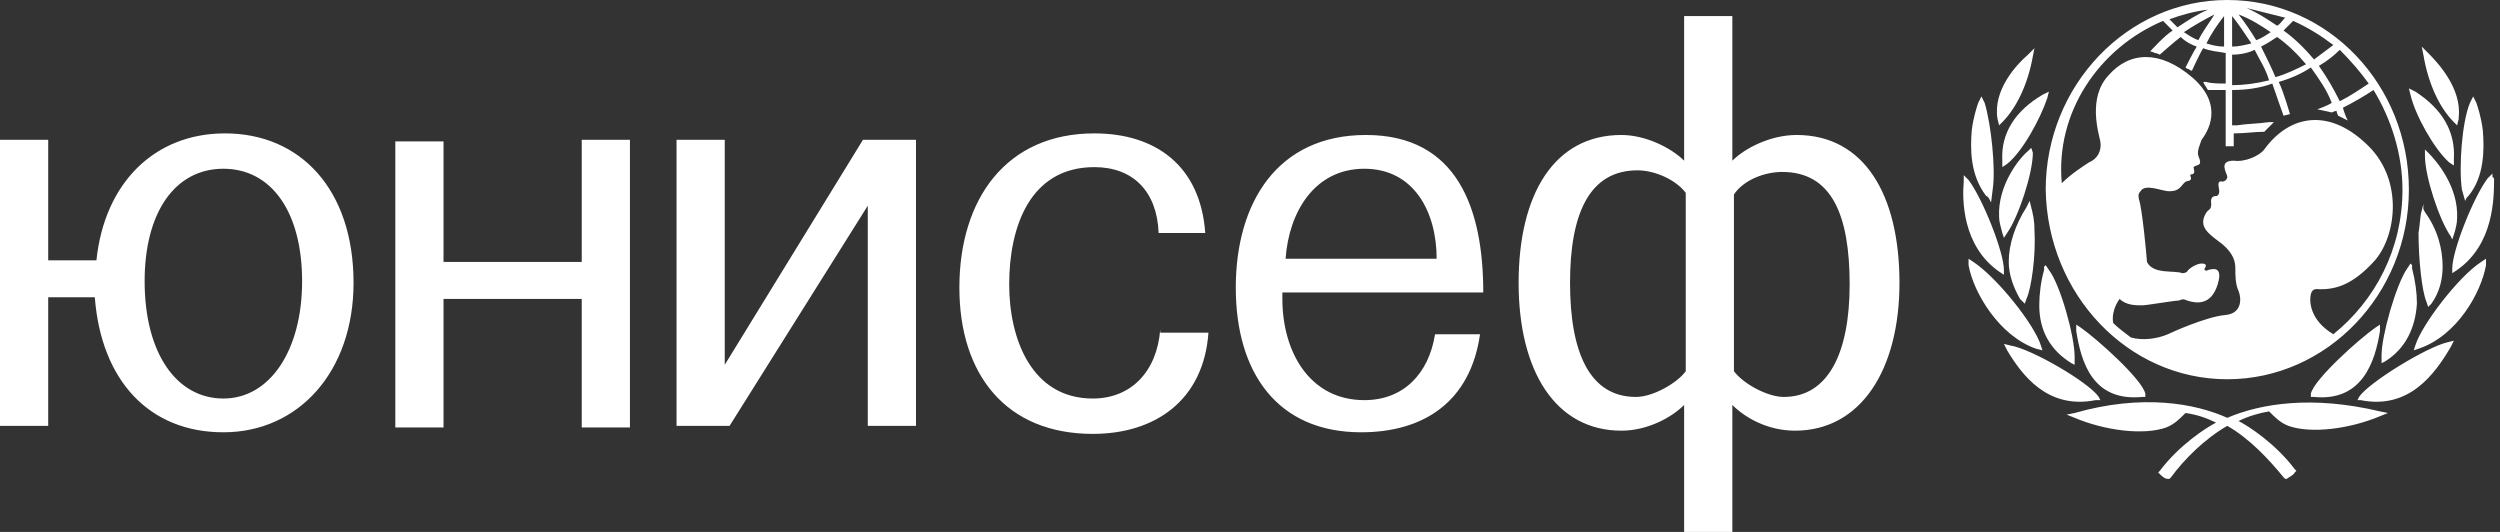 <svg width="141" height="30" viewBox="0 0 141 30" fill="none" xmlns="http://www.w3.org/2000/svg">
<rect x="0" y="0" width="141" height="30" fill="#333333" stroke="none"/>
<path fill-rule="evenodd" clip-rule="evenodd" d="M125.619 21.39C131.239 21.39 135.861 16.586 135.861 10.695C135.861 4.804 131.329 0 125.619 0C120 0 115.378 4.804 115.378 10.695C115.468 16.586 120 21.39 125.619 21.39ZM133.595 4.713C133.051 5.076 132.508 5.438 131.964 5.71C131.601 4.985 131.239 4.35 130.786 3.716C131.239 3.444 131.601 3.172 131.964 2.81C132.598 3.444 133.142 4.079 133.595 4.713ZM131.601 2.538L130.514 3.353C129.97 2.719 129.426 2.175 128.792 1.722L129.335 1.178C130.151 1.541 130.876 1.994 131.601 2.538ZM130.06 3.625C129.517 3.897 128.973 4.169 128.338 4.35C128.066 3.716 127.795 3.172 127.523 2.628C127.885 2.447 128.157 2.266 128.429 2.085C129.063 2.538 129.607 3.082 130.06 3.625ZM128.882 0.997C128.701 1.178 128.61 1.36 128.429 1.45C127.885 1.088 127.341 0.725 126.707 0.453L128.882 0.997ZM128.066 1.813C127.795 1.994 127.523 2.175 127.251 2.266C126.979 1.813 126.616 1.269 126.254 0.816C126.979 1.088 127.523 1.45 128.066 1.813ZM125.891 0.906C126.254 1.36 126.616 1.903 126.979 2.447C126.616 2.538 126.254 2.628 125.891 2.628V0.906ZM125.891 3.082C126.344 3.082 126.798 2.991 127.16 2.81C127.432 3.353 127.795 3.897 127.976 4.532C127.251 4.713 126.526 4.804 125.891 4.804V3.082ZM125.438 0.906V2.628C125.076 2.628 124.713 2.538 124.441 2.447C124.713 1.903 125.076 1.36 125.438 0.906ZM123.988 2.266C123.716 2.175 123.444 1.994 123.172 1.813C123.716 1.45 124.35 1.088 124.894 0.816C124.622 1.269 124.26 1.722 123.988 2.266ZM124.532 0.544C123.897 0.816 123.353 1.178 122.81 1.541L122.357 1.088C123.082 0.816 123.807 0.634 124.532 0.544ZM121.994 1.178L122.538 1.722C122.085 1.994 121.269 2.9 121.269 2.9C121.269 2.9 121.36 2.9 121.541 2.991C121.631 2.991 121.813 3.082 121.813 3.082C121.813 3.082 122.628 2.357 122.991 2.085C123.263 2.357 123.625 2.538 123.897 2.628C123.716 2.9 123.263 3.807 123.263 3.807C123.263 3.807 123.353 3.897 123.444 3.897C123.535 3.988 123.625 3.988 123.625 3.988C123.625 3.988 124.079 2.991 124.26 2.719C124.713 2.9 125.076 2.9 125.529 2.991V4.713C125.257 4.713 124.713 4.713 124.441 4.622H124.26L124.35 4.804C124.441 4.894 124.441 4.985 124.532 5.076H125.529V8.248H125.982V7.523C126.616 7.523 127.16 7.432 127.704 7.432L128.248 6.888H127.976C127.341 6.979 126.707 6.979 126.163 7.069H125.891V5.076C126.616 5.076 127.432 4.985 128.157 4.713C128.338 5.257 128.792 6.526 128.792 6.526L129.154 6.435C129.154 6.435 128.792 5.166 128.52 4.622C129.154 4.441 129.789 4.169 130.332 3.807C130.786 4.441 131.239 5.076 131.511 5.801C131.239 5.982 130.695 6.163 130.695 6.163C131.148 6.254 131.511 6.344 131.511 6.344C131.511 6.344 131.692 6.254 131.782 6.254C131.782 6.344 131.873 6.526 131.873 6.526L132.417 6.798L132.326 6.616C132.326 6.616 132.145 6.163 132.145 6.073C132.689 5.801 133.323 5.438 133.867 5.076C134.864 6.707 135.499 8.701 135.499 10.695C135.499 14.048 133.958 16.949 131.601 18.852C130.242 18.036 130.242 16.949 130.332 16.586C130.423 16.224 130.695 16.314 130.876 16.314C131.782 16.314 132.689 16.042 133.867 14.773C135.136 13.414 135.589 10.242 133.595 8.248C131.42 6.073 129.154 6.435 127.704 8.429C127.432 8.792 126.616 9.154 125.982 9.063C125.076 9.063 125.619 9.789 125.619 9.97C125.619 10.151 125.438 10.242 125.347 10.242C124.985 10.151 125.166 10.604 125.166 10.786C125.166 10.967 125.076 11.057 124.985 11.057C124.622 11.057 124.713 11.42 124.713 11.511C124.713 11.601 124.713 11.783 124.532 11.873C124.441 11.964 124.26 12.236 124.26 12.508C124.26 12.961 124.622 13.233 125.347 13.776C125.982 14.32 126.073 14.773 126.073 15.136C126.073 15.498 126.073 16.042 126.254 16.405C126.435 16.858 126.435 17.674 125.529 17.764C124.441 17.855 122.447 18.761 122.266 18.852C121.631 19.124 120.816 19.215 120.181 19.033C119.819 18.761 119.456 18.489 119.184 18.218C119.094 17.764 119.275 17.221 119.547 16.858C119.909 17.221 120.453 17.221 120.816 17.221C121.088 17.221 122.628 16.949 122.9 16.949C123.082 16.858 123.172 16.858 123.353 16.949C123.897 17.13 124.713 17.221 125.076 16.042C125.438 14.864 124.622 15.227 124.532 15.227C124.441 15.317 124.26 15.227 124.35 15.136C124.532 14.864 124.26 14.864 124.169 14.864C123.897 14.864 123.444 15.136 123.353 15.317C123.263 15.408 123.082 15.408 123.082 15.408C122.628 15.227 121.45 15.498 121.088 14.773C121.088 14.592 120.816 11.692 120.634 11.239C120.634 11.148 120.544 10.967 120.725 10.786C120.997 10.332 121.903 10.786 122.357 10.786C122.9 10.786 122.991 10.514 123.172 10.332C123.353 10.151 123.444 10.242 123.535 10.151C123.625 10.06 123.535 9.97 123.535 9.879C123.535 9.789 123.625 9.879 123.716 9.789C123.807 9.698 123.716 9.517 123.716 9.426C123.897 9.245 124.26 9.426 123.988 8.792C123.897 8.52 124.079 8.157 124.169 7.885C124.441 7.523 125.529 5.982 123.625 4.35C121.813 2.81 120.091 2.9 118.912 4.26C117.734 5.529 118.369 7.523 118.459 7.976C118.55 8.52 118.278 8.973 117.825 9.154C117.553 9.335 116.828 9.789 116.284 10.332C115.921 6.344 118.369 2.719 121.994 1.178ZM112.659 6.707L112.749 7.069L112.931 6.888C113.746 6.073 114.381 4.713 114.653 3.172L114.743 2.719L114.562 2.9L114.381 3.082C113.746 3.625 112.387 5.076 112.659 6.707ZM112.205 11.239L112.296 11.42L112.387 10.695C112.568 9.517 112.296 6.979 111.934 5.801L111.752 5.438L111.662 5.619L111.571 5.801C111.48 6.073 111.299 6.616 111.208 7.341C111.118 8.429 111.118 9.879 112.024 11.057C112.115 11.057 112.205 11.239 112.205 11.239ZM112.749 15.317L113.021 15.498V15.227C113.021 14.23 111.843 11.239 111.027 10.151L110.755 9.879V10.242C110.665 11.239 110.665 13.867 112.749 15.317ZM115.196 19.758L115.106 19.486C114.743 18.308 112.659 15.68 111.299 14.773L111.027 14.592V14.955C111.299 16.495 112.749 18.943 114.834 19.668L115.196 19.758ZM112.931 9.063V9.426L113.202 9.245C114.109 8.52 115.106 6.616 115.468 5.529L115.559 5.166L115.378 5.257L115.196 5.347C113.656 6.254 112.84 7.523 112.931 9.063ZM114.562 8.338L114.471 8.429L114.381 8.52C113.927 8.882 112.659 10.423 112.749 12.236C112.749 12.508 112.84 12.78 112.931 13.142L113.021 13.414L113.202 13.142C113.837 12.236 114.653 9.789 114.653 8.61L114.562 8.338ZM114.199 17.13L114.29 16.858C114.562 16.314 114.834 14.411 114.743 12.961C114.743 12.417 114.653 12.054 114.562 11.692L114.471 11.329L114.381 11.511L114.29 11.692C113.656 12.689 113.293 13.776 113.293 14.773C113.293 15.498 113.565 16.224 113.928 16.858L114.199 17.13ZM115.287 15.045V15.227C115.106 15.861 115.015 16.586 115.015 17.221C115.015 18.671 115.65 19.758 116.828 20.483L117.009 20.574V20.302V20.121C117.009 18.943 116.193 16.042 115.559 15.227L115.378 14.955L115.287 15.045ZM118.187 22.568H118.459L118.369 22.387C117.825 21.571 114.562 19.668 113.384 19.486L113.021 19.396L113.112 19.577L113.202 19.758C114.018 21.118 115.468 23.112 118.187 22.568ZM117.372 18.489L117.1 18.308V18.671C117.372 20.393 118.006 22.659 120.816 22.387H120.997V22.205C120.816 21.39 118.278 19.124 117.372 18.489ZM138.399 6.888L138.58 7.069L138.671 6.707V6.616C138.852 4.985 137.492 3.535 136.949 2.991L136.767 2.81L136.586 2.628L136.677 3.082C136.949 4.713 137.583 6.073 138.399 6.888ZM139.033 11.329L139.124 11.148L139.215 11.057C140.121 9.97 140.121 8.429 140.03 7.341C139.94 6.616 139.758 6.073 139.668 5.801L139.577 5.619L139.486 5.438L139.305 5.801C138.852 6.888 138.671 9.426 138.852 10.695L139.033 11.329ZM140.574 9.97V9.789L140.302 10.06C139.486 11.148 138.308 14.139 138.308 15.136V15.408L138.58 15.227C140.665 13.776 140.665 11.148 140.665 10.06L140.574 9.97ZM136.224 19.486L136.133 19.758L136.405 19.668C138.58 18.943 139.94 16.495 140.211 14.955V14.592L139.94 14.773C138.671 15.589 136.586 18.308 136.224 19.486ZM138.127 9.154L138.399 9.335V8.973C138.489 7.432 137.764 6.163 136.224 5.166L136.042 5.076L135.861 4.985L135.952 5.347C136.224 6.526 137.311 8.429 138.127 9.154ZM138.308 13.505L138.399 13.233C138.489 12.961 138.58 12.598 138.58 12.326C138.671 10.514 137.402 9.063 136.949 8.61L136.858 8.52L136.767 8.429V8.792C136.767 9.97 137.583 12.417 138.218 13.323L138.308 13.505ZM136.677 11.511L136.586 11.873C136.495 12.145 136.495 12.598 136.405 13.142C136.405 14.592 136.586 16.405 136.858 17.039L136.949 17.311L137.13 17.13C137.583 16.495 137.764 15.77 137.764 15.045C137.764 14.048 137.492 12.961 136.767 11.964L136.677 11.783V11.511ZM135.952 14.864L135.77 15.136C135.136 16.042 134.32 18.943 134.32 20.03V20.483L134.502 20.393C135.68 19.668 136.224 18.489 136.314 17.13C136.314 16.495 136.224 15.861 136.042 15.136V14.955L135.952 14.864ZM133.051 22.387L132.961 22.568H133.142C135.861 23.112 137.311 21.118 138.218 19.577L138.308 19.396L138.399 19.215L138.036 19.305C136.858 19.577 133.595 21.571 133.051 22.387ZM125.619 23.565C123.807 22.749 120.816 22.205 117.009 23.293L116.556 23.384L117.009 23.565C118.731 24.29 120.906 24.562 122.175 24.109C122.628 23.927 122.9 23.656 123.263 23.293C123.897 23.384 124.441 23.565 124.985 23.837C124.441 24.109 122.9 25.106 121.813 26.556L121.722 26.646L121.813 26.737C121.903 26.828 122.085 27.009 122.266 27.009H122.357L122.447 26.918C123.172 25.921 124.35 24.743 125.619 24.018C126.888 24.743 127.976 25.921 128.792 26.918L128.882 27.009H128.973C129.063 26.918 129.335 26.828 129.426 26.646L129.517 26.556L129.426 26.465C128.338 25.015 126.798 24.018 126.254 23.746C126.798 23.474 127.432 23.293 127.976 23.202C128.338 23.565 128.61 23.837 129.063 24.018C130.332 24.471 132.508 24.199 134.23 23.474L134.683 23.293L134.23 23.202C130.423 22.296 127.523 22.749 125.619 23.565ZM130.332 22.205V22.387H130.514C133.233 22.659 133.958 20.393 134.23 18.671V18.308L133.958 18.489C133.051 19.124 130.514 21.39 130.332 22.205ZM12.689 7.523C8.701 7.523 5.891 10.332 5.438 14.683H2.719V7.885H0V24.018H2.719V16.767H5.347C5.71 21.48 8.429 24.381 12.598 24.381C16.858 24.381 19.94 20.937 19.94 15.952C19.94 10.695 16.949 7.523 12.689 7.523ZM12.598 22.477C9.97 22.477 8.157 19.94 8.157 15.861C8.157 11.964 9.879 9.517 12.598 9.517C15.317 9.517 17.039 11.964 17.039 15.861C17.039 19.758 15.227 22.477 12.598 22.477ZM32.81 14.773H25.015V7.976H22.296V24.109H25.015V16.858H32.81V24.109H35.529V7.885H32.81V14.773ZM40.876 20.574V7.885H38.157V24.018H41.148L48.943 11.601V24.018H51.662V7.885H48.671L40.876 20.574ZM65.438 18.58C65.257 20.937 63.807 22.477 61.631 22.477C58.187 22.477 56.918 19.124 56.918 16.042C56.918 12.78 58.097 9.426 61.722 9.426C63.897 9.426 65.257 10.786 65.347 13.142H67.976C67.704 9.335 65.166 7.523 61.722 7.523C56.737 7.523 54.109 11.239 54.109 16.224C54.109 21.118 56.737 24.471 61.631 24.471C65.166 24.471 67.885 22.568 68.157 18.761H65.438V18.58ZM83.656 16.495C83.656 11.783 82.205 7.613 77.039 7.613C72.054 7.613 69.698 11.42 69.698 16.224C69.698 21.027 72.054 24.381 76.767 24.381C80.302 24.381 82.93 22.659 83.474 18.852H80.937C80.574 21.118 79.124 22.568 76.949 22.568C73.867 22.568 72.326 19.849 72.326 16.858V16.495H83.656ZM76.949 9.517C79.758 9.517 81.027 11.964 81.027 14.592H72.508C72.689 11.964 74.139 9.517 76.949 9.517ZM101.329 7.613C99.879 7.613 98.429 8.338 97.704 9.063V0.906H94.985V9.063C94.26 8.338 92.81 7.613 91.45 7.613C87.644 7.613 85.65 10.967 85.65 15.952C85.65 20.937 87.734 24.29 91.45 24.29C92.9 24.29 94.26 23.565 94.985 22.84V30H97.704V22.84C98.429 23.565 99.698 24.29 101.239 24.29C104.955 24.29 107.13 20.846 107.13 15.952C107.13 10.967 105.136 7.613 101.329 7.613ZM95.076 20.937C94.622 21.571 93.263 22.387 92.266 22.387C89.638 22.387 88.55 19.849 88.55 15.952C88.55 12.054 89.638 9.607 92.356 9.607C93.353 9.607 94.532 10.151 95.076 10.876V20.937ZM100.604 22.387C99.698 22.387 98.338 21.662 97.795 20.937V10.967C98.338 10.151 99.517 9.698 100.514 9.698C103.323 9.698 104.32 12.145 104.32 16.042C104.32 19.849 103.142 22.387 100.604 22.387Z" fill="white"/>
</svg>
